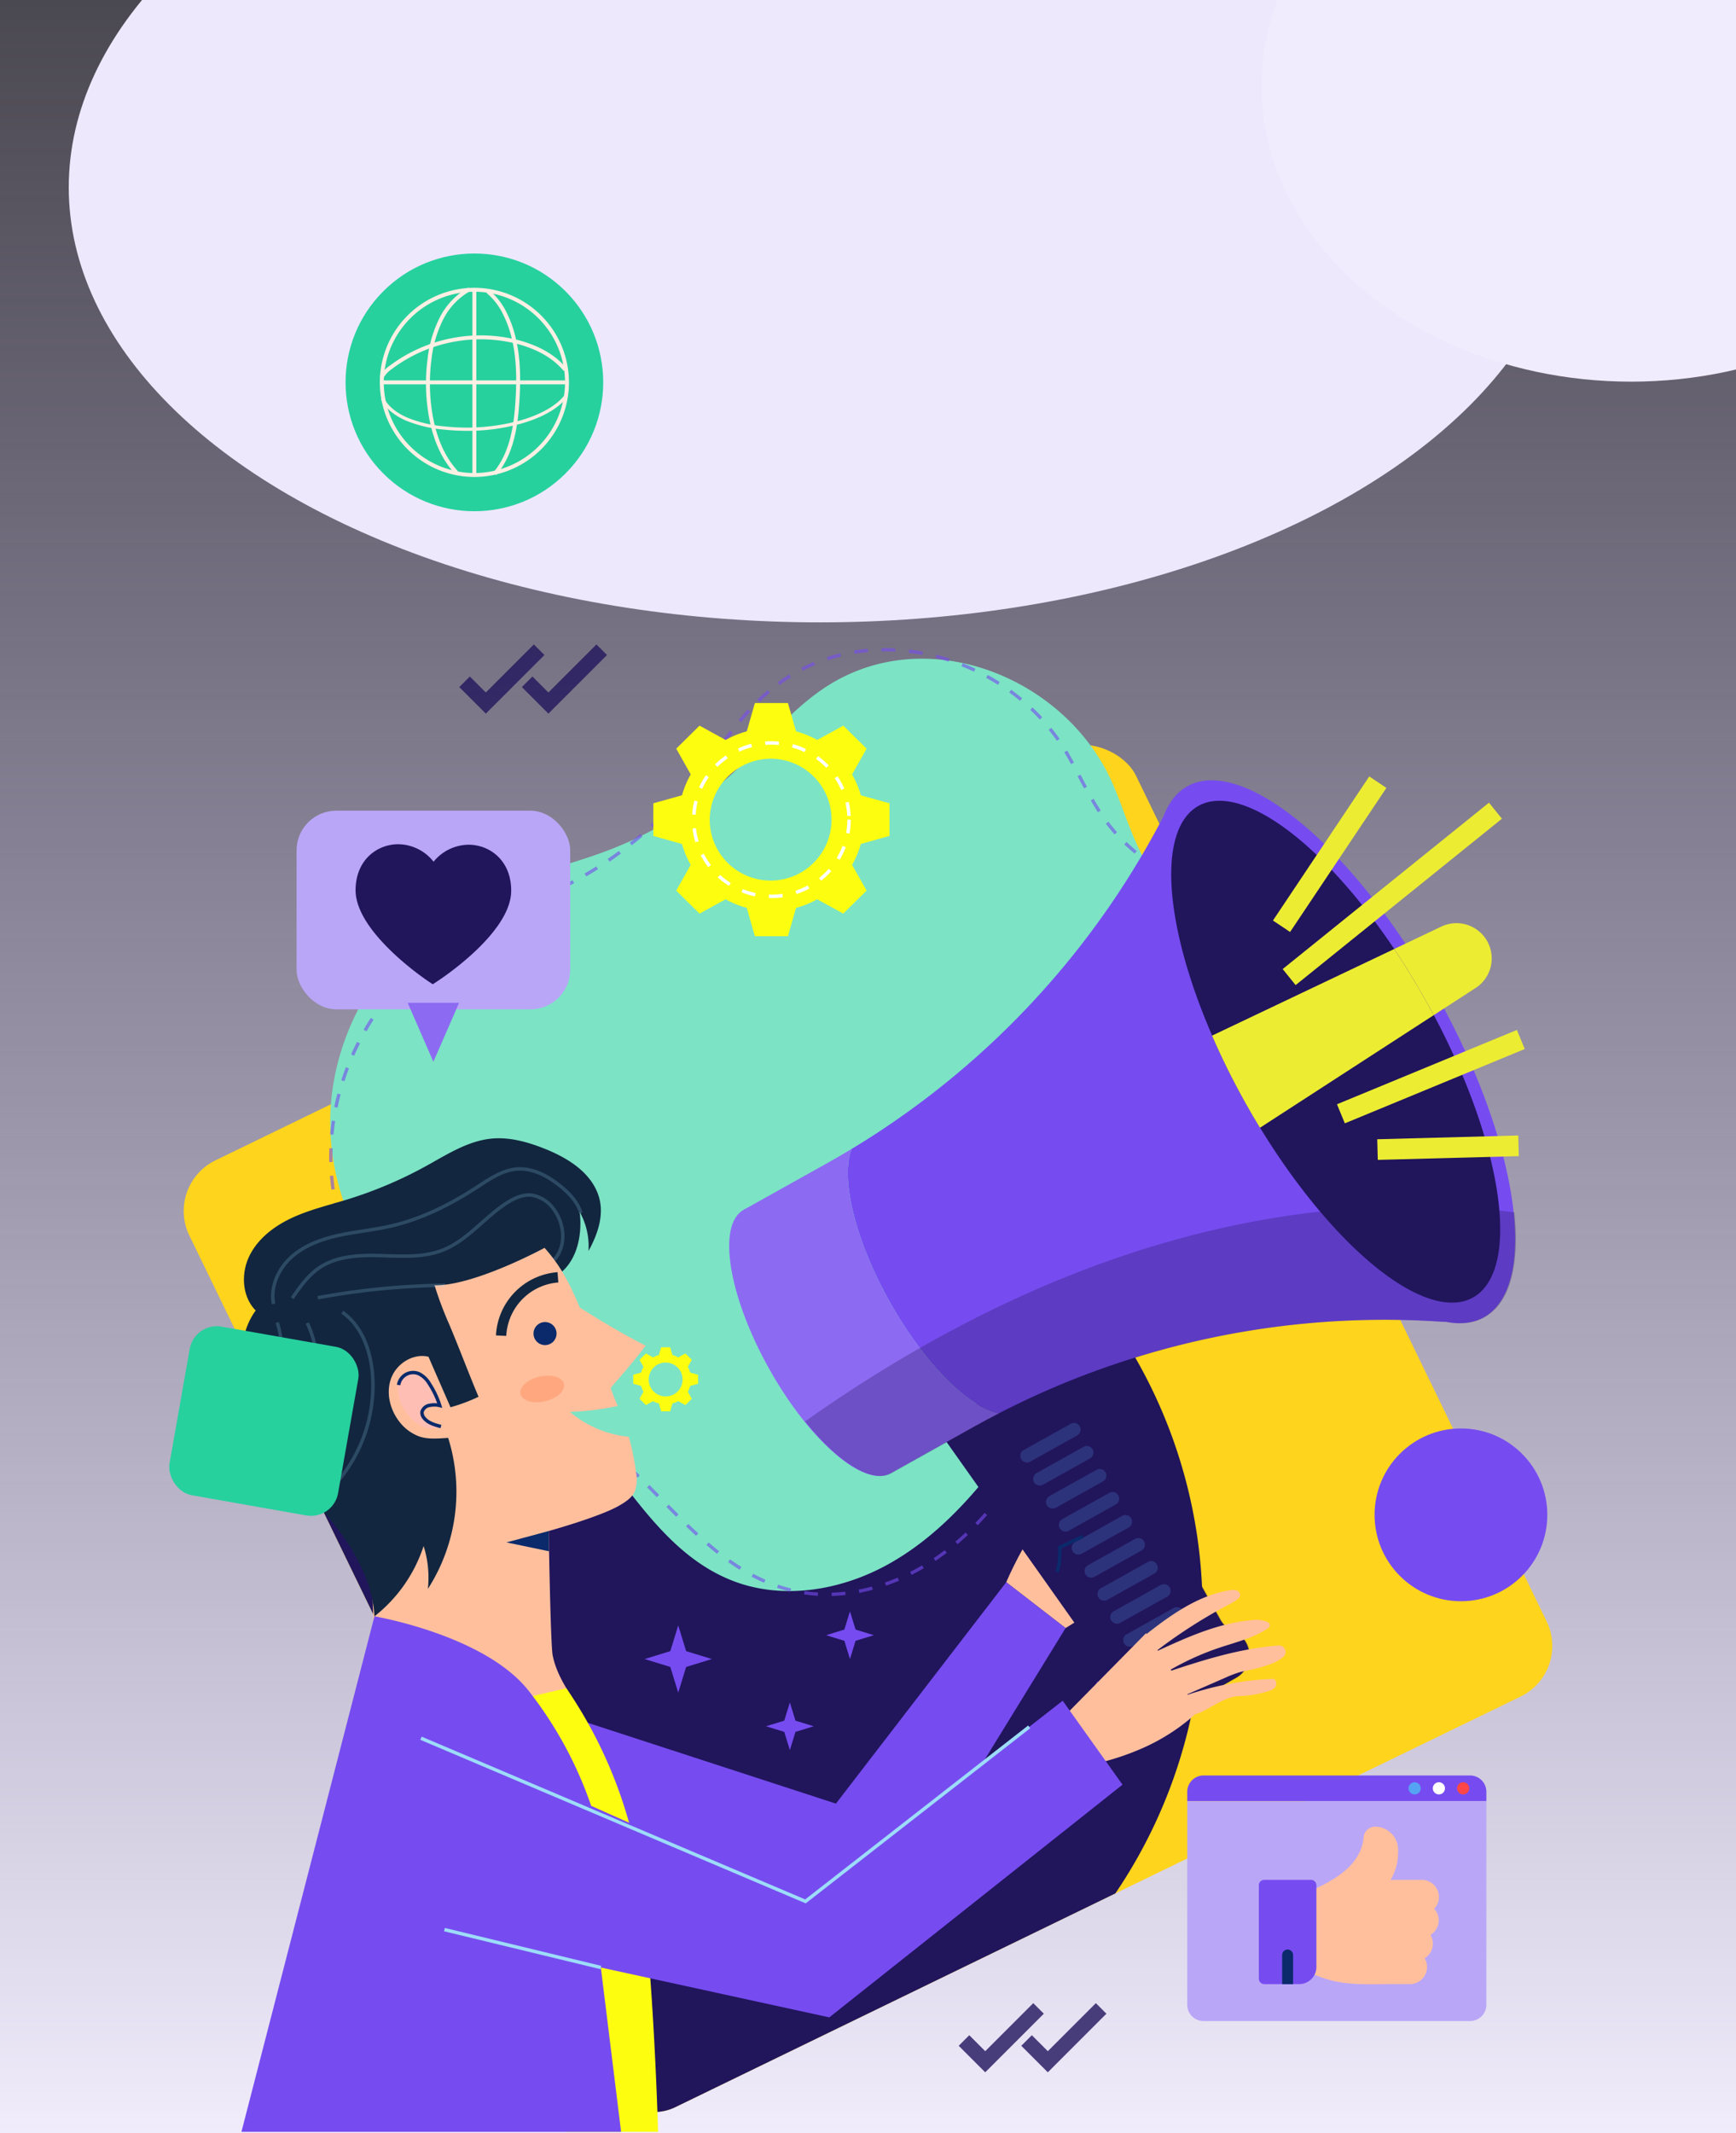 <svg xmlns="http://www.w3.org/2000/svg" xmlns:xlink="http://www.w3.org/1999/xlink" width="505" height="620.413" viewBox="0 0 505 620.413">
  <rect x="0" y="0" width="505" height="620.413" fill="#333333" stroke="none"/>
  <defs>
    <linearGradient id="linear-gradient" x1="0.5" x2="0.5" y2="1" gradientUnits="objectBoundingBox">
      <stop offset="0" stop-color="#d1c3fa" stop-opacity="0.141"/>
      <stop offset="1" stop-color="#f2eefd"/>
    </linearGradient>
    <clipPath id="clip-path">
      <rect id="Rectángulo_337949" data-name="Rectángulo 337949" width="505" height="620.413" transform="translate(180 1805)" fill="url(#linear-gradient)"/>
    </clipPath>
    <clipPath id="clip-path-2">
      <rect id="Rectángulo_337940" data-name="Rectángulo 337940" width="306.137" height="306.137" rx="16.363" transform="translate(0 133.747) rotate(-25.905)" fill="#ffd41c"/>
    </clipPath>
    <clipPath id="clip-path-3">
      <rect id="Rectángulo_337928" data-name="Rectángulo 337928" width="386.188" height="442.507" transform="translate(0 0)" fill="#fff" stroke="#707070" stroke-width="1" opacity="0.8"/>
    </clipPath>
  </defs>
  <g id="Grupo_963995" data-name="Grupo 963995" transform="translate(-180 -1805)">
    <rect id="Rectángulo_337940-2" data-name="Rectángulo 337940" width="505" height="620.413" transform="translate(180 1805)" fill="url(#linear-gradient)"/>
    <g id="Enmascarar_grupo_458" data-name="Enmascarar grupo 458" clip-path="url(#clip-path)">
      <ellipse id="Elipse_6540" data-name="Elipse 6540" cx="218.5" cy="126.5" rx="218.5" ry="126.5" transform="translate(200 1733)" fill="#eee8fd"/>
      <ellipse id="Elipse_6541" data-name="Elipse 6541" cx="107.5" cy="86" rx="107.5" ry="86" transform="translate(547 1744)" fill="#f1ecfd"/>
    </g>
    <g id="Grupo_963807" data-name="Grupo 963807" transform="translate(349.439 11785.906)">
      <g id="Grupo_963773" data-name="Grupo 963773" transform="translate(-121.5 -9770.028)">
        <g id="Grupo_963770" data-name="Grupo 963770" transform="translate(0 0)">
          <g id="Grupo_963770-2" data-name="Grupo 963770" transform="translate(0)">
            <rect id="Rectángulo_33977" data-name="Rectángulo 33977" width="306.137" height="306.137" rx="16.363" transform="translate(0 133.747) rotate(-25.905)" fill="#ffd41c"/>
          </g>
          <ellipse id="Elipse_4918" data-name="Elipse 4918" cx="25.123" cy="25.124" rx="25.123" ry="25.124" transform="translate(351.923 204.561)" fill="#764cf0"/>
        </g>
      </g>
      <g id="Enmascarar_grupo_457" data-name="Enmascarar grupo 457" transform="translate(-121.5 -9770.028)" clip-path="url(#clip-path-2)">
        <g id="Grupo_963807-2" data-name="Grupo 963807" transform="translate(7.412 110.054)">
          <path id="Trazado_658700" data-name="Trazado 658700" d="M297.308,206.9A147.191,147.191,0,0,1,364.161,83.558c2.334-1.539,4.722-2.99,7.145-4.386l.266-.16a146.3,146.3,0,0,1,42.464-16.148,147.212,147.212,0,0,1,108.7,19.314l.584.371a148.269,148.269,0,0,1,36.821,33.231,147.022,147.022,0,0,1-2.265,185.012v.018c-.211.264-.424.529-.672.8l-.017.018q-4.485,5.358-9.5,10.274a4.444,4.444,0,0,1-.512.478c-2.334,2.3-4.722,4.493-7.216,6.616h-.018a146.775,146.775,0,0,1-37.653,23.344c-.635.283-1.273.549-1.927.814h-.018a147.563,147.563,0,0,1-80.453,8.9c-2.441-.389-4.864-.867-7.251-1.4-.353-.07-.707-.16-1.062-.23-1.857-.424-3.7-.883-5.517-1.4A147.126,147.126,0,0,1,297.308,206.9Z" transform="translate(-297.308 -59.7)" fill="#21155c"/>
          <g id="Grupo_963798" data-name="Grupo 963798" transform="translate(6.369 133.56)">
            <g id="Grupo_963796" data-name="Grupo 963796" transform="translate(0 0)">
              <path id="Trazado_658737" data-name="Trazado 658737" d="M316.871,130.475l-10.129-3.116,10.129-3.116,3.116-10.129,3.116,10.129,10.129,3.116L323.1,130.475,319.987,140.6Z" transform="translate(-62.512 -79.686)" fill="#764cf0"/>
              <path id="Trazado_658738" data-name="Trazado 658738" d="M341.675,125.05l-7.475-2.3,7.475-2.3,2.3-7.475,2.3,7.475,7.475,2.3-7.475,2.3-2.3,7.475Z" transform="translate(-133.461 -69.518)" fill="#764cf0"/>
              <path id="Trazado_658739" data-name="Trazado 658739" d="M341.675,89.378l-7.475-2.3,7.475-2.3,2.3-7.475,2.3,7.475,7.475,2.3-7.475,2.3-2.3,7.475Z" transform="translate(-208.4 -59.069)" fill="#764cf0"/>
              <path id="Trazado_658748" data-name="Trazado 658748" d="M339.506,85.873,334.2,84.241l5.305-1.632,1.632-5.305,1.632,5.305,5.305,1.632-5.305,1.632-1.632,5.305Z" transform="translate(-173.089 -36.682)" fill="#764cf0"/>
              <path id="Trazado_658749" data-name="Trazado 658749" d="M339.506,85.873,334.2,84.241l5.305-1.632,1.632-5.305,1.632,5.305,5.305,1.632-5.305,1.632-1.632,5.305Z" transform="translate(-155.603 -63.169)" fill="#764cf0"/>
              <path id="Trazado_658740" data-name="Trazado 658740" d="M435.564,137.238l-7.475-2.3,7.475-2.3,2.3-7.475,2.3,7.475,7.475,2.3-7.475,2.3-2.3,7.475Z" transform="translate(-399.792 -104.091)" fill="#764cf0"/>
              <path id="Trazado_658741" data-name="Trazado 658741" d="M450.972,148.711l-7.475-2.3,7.475-2.3,2.3-7.475,2.3,7.475,7.475,2.3-7.475,2.3-2.3,7.475Z" transform="translate(-443.496 -136.637)" fill="#764cf0"/>
            </g>
            <g id="Grupo_963797" data-name="Grupo 963797" transform="translate(9.432 12.066)">
              <ellipse id="Elipse_6526" data-name="Elipse 6526" cx="4.064" cy="4.064" rx="4.064" ry="4.064" transform="translate(197.328 64.346)" fill="#764cf0"/>
              <ellipse id="Elipse_6527" data-name="Elipse 6527" cx="4.064" cy="4.064" rx="4.064" ry="4.064" transform="translate(262.954 129.972)" fill="#764cf0"/>
              <ellipse id="Elipse_6528" data-name="Elipse 6528" cx="4.064" cy="4.064" rx="4.064" ry="4.064" transform="translate(209.069 132.682)" fill="#764cf0"/>
              <ellipse id="Elipse_6529" data-name="Elipse 6529" cx="4.064" cy="4.064" rx="4.064" ry="4.064" transform="translate(261.675 0)" fill="#764cf0"/>
              <ellipse id="Elipse_6530" data-name="Elipse 6530" cx="4.064" cy="4.064" rx="4.064" ry="4.064" transform="translate(0 26.642)" fill="#764cf0"/>
            </g>
          </g>
        </g>
      </g>
      <g id="Enmascarar_grupo_455" data-name="Enmascarar grupo 455" transform="translate(-104.068 -9803.413)" clip-path="url(#clip-path-3)">
        <g id="Grupo_963769" data-name="Grupo 963769" transform="translate(4.781 11.465)">
          <g id="Grupo_963735" data-name="Grupo 963735" transform="translate(210.268 395.152)">
            <path id="Trazado_658640" data-name="Trazado 658640" d="M361.132,465.151l6.18,6.18,15.509-15.509" transform="translate(-342.924 -455.822)" fill="none" stroke="#483d7b" stroke-miterlimit="10" stroke-width="4.345"/>
            <path id="Trazado_658641" data-name="Trazado 658641" d="M331.625,465.151l6.18,6.18,15.509-15.509" transform="translate(-331.625 -455.822)" fill="none" stroke="#483d7b" stroke-miterlimit="10" stroke-width="4.345"/>
          </g>
          <g id="Grupo_963736" data-name="Grupo 963736" transform="translate(127.676 179.722)">
            <path id="Trazado_658642" data-name="Trazado 658642" d="M188.392,322.388l-.915,3.186a10.449,10.449,0,0,0-2.378.969l-2.935-1.612-2.623,2.59,1.632,2.9a10.164,10.164,0,0,0-.981,2.348l-3.227.9v3.67l3.227.9a10.175,10.175,0,0,0,.981,2.348l-1.632,2.9,2.623,2.589,2.935-1.611a10.476,10.476,0,0,0,2.378.969l.915,3.186h3.718l.916-3.186a10.482,10.482,0,0,0,2.378-.969l2.935,1.611,2.624-2.589-1.633-2.9a10.178,10.178,0,0,0,.982-2.348l3.227-.9v-3.67l-3.227-.9a10.167,10.167,0,0,0-.982-2.348l1.633-2.9-2.624-2.59-2.935,1.612a10.455,10.455,0,0,0-2.378-.969l-.916-3.186Zm8.8,13.117a6.944,6.944,0,1,1-6.943-6.855A6.914,6.914,0,0,1,197.195,335.5Z" transform="translate(-176.964 -322.388)" fill="none" stroke="#fdfd10" stroke-miterlimit="10" stroke-width="0.777"/>
          </g>
          <g id="Grupo_963750" data-name="Grupo 963750" transform="translate(25.911)">
            <g id="Grupo_963737" data-name="Grupo 963737" transform="translate(196.649 247.809)">
              <path id="Trazado_658643" data-name="Trazado 658643" d="M244.2,359.886l18.382-18.723,15.444,21.774L261.455,373.22Z" transform="translate(-244.195 -336.495)" fill="#ffbf9d"/>
              <path id="Trazado_658644" data-name="Trazado 658644" d="M244.195,360.409s5.751-13.53,10.4-17.043,16.152-7.029,17.966-6.234.169,6.2-3.688,8.468-7.767,5.033-7.767,5.033Z" transform="translate(-244.195 -337.018)" fill="#ffbf9d"/>
            </g>
            <g id="Grupo_963749" data-name="Grupo 963749" transform="translate(0)">
              <g id="Grupo_963748" data-name="Grupo 963748">
                <path id="Trazado_658645" data-name="Trazado 658645" d="M156.3,43.546c-10.066,6.534-17.609,16.2-26.366,24.408A113.6,113.6,0,0,1,93.7,90.8c-14.185,5.541-29.5,8.234-42.971,15.342-22.5,11.874-37.8,36.327-38.645,61.752s12.8,50.839,34.464,64.179c7.373,4.541,15.536,7.749,22.669,12.659,23.4,16.105,33.681,48.885,60.242,58.948,14.477,5.486,31.184,2.637,44.741-4.842s24.339-19.151,33.545-31.6c8.879-12,17.471-25.682,31.456-30.913,9.736-3.641,20.611-2.523,30.7-5.032,21.469-5.339,36.242-27.5,36.789-49.619s-11.155-43.292-27.568-58.125c-9.866-8.916-21.646-16.159-28.789-27.375-4.689-7.362-7.033-15.93-10.455-23.96C226.616,41.089,185.9,24.33,156.3,43.546Z" transform="translate(-12.051 -32.766)" fill="#7ce3c5"/>
                <g id="Grupo_963747" data-name="Grupo 963747" transform="translate(39.077)">
                  <g id="Grupo_963738" data-name="Grupo 963738" transform="translate(49.064 202.872)">
                    <path id="Trazado_658646" data-name="Trazado 658646" d="M163,359.9l-.65,2.262a7.419,7.419,0,0,0-1.688.687l-2.083-1.144-1.862,1.838,1.159,2.057a7.2,7.2,0,0,0-.7,1.666l-2.291.641v2.605l2.291.641a7.2,7.2,0,0,0,.7,1.666l-1.159,2.057,1.862,1.838,2.083-1.144a7.421,7.421,0,0,0,1.688.687l.65,2.262h2.639l.65-2.262a7.409,7.409,0,0,0,1.688-.687l2.083,1.144,1.862-1.838-1.159-2.057a7.2,7.2,0,0,0,.7-1.666l2.291-.641v-2.605l-2.291-.641a7.2,7.2,0,0,0-.7-1.666l1.159-2.057-1.862-1.838-2.083,1.144a7.406,7.406,0,0,0-1.688-.687l-.65-2.262Zm6.248,9.31a4.929,4.929,0,1,1-4.928-4.865A4.907,4.907,0,0,1,169.245,369.214Z" transform="translate(-154.886 -359.904)" fill="#fdfd10"/>
                  </g>
                  <g id="Grupo_963746" data-name="Grupo 963746">
                    <g id="Grupo_963739" data-name="Grupo 963739" opacity="0.8">
                      <path id="Trazado_658647" data-name="Trazado 658647" d="M89.593,39.889l6.18,6.18,15.509-15.509" transform="translate(-71.384 -30.559)" fill="none" stroke="#21155c" stroke-miterlimit="10" stroke-width="4.345"/>
                      <path id="Trazado_658648" data-name="Trazado 658648" d="M60.085,39.889l6.18,6.18L81.774,30.559" transform="translate(-60.085 -30.559)" fill="none" stroke="#21155c" stroke-miterlimit="10" stroke-width="4.345"/>
                    </g>
                    <g id="Grupo_963745" data-name="Grupo 963745" transform="translate(210.226 327.403)">
                      <g id="Grupo_963742" data-name="Grupo 963742">
                        <g id="Grupo_963741" data-name="Grupo 963741">
                          <g id="Grupo_963740" data-name="Grupo 963740">
                            <path id="Trazado_658649" data-name="Trazado 658649" d="M422.79,282.231a4.743,4.743,0,0,0-4.743-4.743H340.518a4.743,4.743,0,0,0-4.743,4.743v2.736H422.79Z" transform="translate(-335.775 -277.488)" fill="#764cf0"/>
                            <path id="Trazado_658650" data-name="Trazado 658650" d="M335.775,289.607v59.2a4.743,4.743,0,0,0,4.743,4.743h77.529a4.743,4.743,0,0,0,4.743-4.743v-59.2Z" transform="translate(-335.775 -282.129)" fill="#baa6f7"/>
                          </g>
                          <path id="Trazado_658651" data-name="Trazado 658651" d="M443.648,282.451a1.768,1.768,0,1,1-1.767-1.768A1.767,1.767,0,0,1,443.648,282.451Z" transform="translate(-375.727 -278.711)" fill="#55a3f3"/>
                          <path id="Trazado_658652" data-name="Trazado 658652" d="M455.079,282.451a1.767,1.767,0,1,1-1.767-1.768A1.767,1.767,0,0,1,455.079,282.451Z" transform="translate(-380.105 -278.711)" fill="#fff"/>
                          <path id="Trazado_658653" data-name="Trazado 658653" d="M466.509,282.451a1.767,1.767,0,1,1-1.767-1.768A1.767,1.767,0,0,1,466.509,282.451Z" transform="translate(-384.481 -278.711)" fill="#ff4648"/>
                        </g>
                      </g>
                      <g id="Grupo_963744" data-name="Grupo 963744" transform="translate(20.823 14.879)">
                        <path id="Trazado_658654" data-name="Trazado 658654" d="M417.577,320.256H403.825a1.59,1.59,0,0,1-.809-2.959c5.992-3.54,9.1-7.67,9.515-12.626a3.418,3.418,0,0,1,3.414-3.071,6.721,6.721,0,0,1,6.615,6.718h0v.534c0,4.338-1.285,7.1-3.656,10.69A1.589,1.589,0,0,1,417.577,320.256Z" transform="translate(-382.046 -301.6)" fill="#ffbf9d"/>
                        <path id="Trazado_658655" data-name="Trazado 658655" d="M430.335,331.661a4.988,4.988,0,0,0-4.982-4.982H399.729a1.588,1.588,0,0,0-.809.222c-1.8,1.063-3.615,1.939-5.074,2.642-.509.246-.99.477-1.427.7a1.59,1.59,0,0,0-.879,1.422v20.352a1.591,1.591,0,0,0,.879,1.422c6.424,3.211,11.765,3.6,17.992,3.6.965,0,1.951-.009,2.965-.019,1.122-.01,2.281-.022,3.5-.022H421.9a4.98,4.98,0,0,0,4.289-7.513,4.979,4.979,0,0,0,1.7-6.784,4.976,4.976,0,0,0,1.085-7.609A4.95,4.95,0,0,0,430.335,331.661Z" transform="translate(-377.951 -311.203)" fill="#ffbf9d"/>
                        <path id="SVGCleanerId_0" data-name="SVGCleanerId 0" d="M383.692,361.281v8.374h-3.18v-8.374a1.59,1.59,0,1,1,3.18,0Z" transform="translate(-373.728 -323.844)" fill="#73c3ff"/>
                        <g id="Grupo_963743" data-name="Grupo 963743" transform="translate(6.784 35.847)">
                          <path id="SVGCleanerId_0-2" data-name="SVGCleanerId 0" d="M383.692,361.281v8.374h-3.18v-8.374a1.59,1.59,0,1,1,3.18,0Z" transform="translate(-380.512 -359.691)" fill="#73c3ff"/>
                        </g>
                        <path id="Trazado_658656" data-name="Trazado 658656" d="M384.677,326.679H371.109a1.59,1.59,0,0,0-1.59,1.59V355.4a1.62,1.62,0,0,0,1.59,1.61h10.175a5.039,5.039,0,0,0,4.457-2.779,4.937,4.937,0,0,0,.525-2.223V328.269A1.591,1.591,0,0,0,384.677,326.679Z" transform="translate(-369.519 -311.203)" fill="#764cf0"/>
                        <path id="Trazado_658657" data-name="Trazado 658657" d="M383.692,361.11v8.48h-3.18v-8.48a1.59,1.59,0,0,1,3.18,0Z" transform="translate(-373.728 -323.778)" fill="#0a2a6b"/>
                      </g>
                    </g>
                  </g>
                </g>
              </g>
            </g>
          </g>
          <path id="Trazado_658658" data-name="Trazado 658658" d="M139.72,43.293c-9.145,7.77-15.386,18.327-23.019,27.587a113.612,113.612,0,0,1-33,27.3c-13.357,7.314-28.2,11.949-40.648,20.725-20.79,14.661-32.831,40.875-30.408,66.2s19.216,48.778,42.409,59.23c7.9,3.558,16.4,5.693,24.1,9.648,25.268,12.972,39.672,44.162,67.3,50.737,15.062,3.583,31.265-1.384,43.751-10.539s21.682-22.114,29.217-35.639c7.266-13.043,14.033-27.71,27.232-34.691,9.188-4.86,20.117-5.145,29.8-8.927C297.072,206.876,308.881,183,306.587,161s-16.614-41.5-34.794-54.11c-10.928-7.577-23.539-13.249-32.062-23.457-5.594-6.7-9.018-14.9-13.44-22.421C209.144,31.839,166.617,20.439,139.72,43.293Z" transform="translate(13.749 -31.15)" fill="none" stroke="#764cf0" stroke-miterlimit="10" stroke-width="0.97" stroke-dasharray="4" opacity="0.61"/>
          <g id="Grupo_963758" data-name="Grupo 963758" transform="translate(132.143 23.263)">
            <g id="Grupo_963755" data-name="Grupo 963755" transform="translate(0)">
              <path id="Trazado_658659" data-name="Trazado 658659" d="M313.511,356.975l-16.965,9.475a7.572,7.572,0,0,1-9.873-2.237l-57.927-81.858,36.588-20.436,43.642,78.137a7.575,7.575,0,0,0,3.726,3.308h0A7.572,7.572,0,0,1,313.511,356.975Z" transform="translate(-156.293 -81.21)" fill="#21155c"/>
              <path id="Trazado_658660" data-name="Trazado 658660" d="M310,358.934l-16.965,9.475a7.571,7.571,0,0,1-9.873-2.236l-57.927-81.859,36.588-20.435,43.642,78.136a7.571,7.571,0,0,0,3.726,3.308h0A7.572,7.572,0,0,1,310,358.934Z" transform="translate(-155.398 -81.71)" fill="#21155c"/>
              <ellipse id="Elipse_6521" data-name="Elipse 6521" cx="16.034" cy="43.867" rx="16.034" ry="43.867" transform="translate(0 147.474) rotate(-29.185)" fill="#8d6af2"/>
              <g id="Grupo_963751" data-name="Grupo 963751" transform="translate(13.999 25.493)">
                <path id="Trazado_658661" data-name="Trazado 658661" d="M281.4,55.957a244.648,244.648,0,0,1-89.279,94.03c-3.331,8.285.811,26.1,10.966,44.284s23.154,31.053,31.955,32.562a244.642,244.642,0,0,1,126.883-26.7l2.712.165L282.684,53.561Z" transform="translate(-160.662 -53.561)" fill="#764cf0"/>
                <path id="Trazado_658662" data-name="Trazado 658662" d="M192.7,227.285c-10.156-18.182-14.3-36-10.966-44.284q-3.532,2.132-7.14,4.152l-24.321,13.584,42.782,76.6,24.321-13.584q3.609-2.016,7.28-3.9C215.859,258.338,202.86,245.468,192.7,227.285Z" transform="translate(-150.278 -86.575)" fill="#8d6af2"/>
              </g>
              <g id="Grupo_963752" data-name="Grupo 963752" transform="translate(94.504 201.607)" opacity="0.3">
                <path id="Trazado_658663" data-name="Trazado 658663" d="M274.912,293.6l-13.687,7.645a1.936,1.936,0,0,1-2.633-.746h0a1.935,1.935,0,0,1,.746-2.633l13.686-7.645a1.936,1.936,0,0,1,2.633.746h0A1.935,1.935,0,0,1,274.912,293.6Z" transform="translate(-258.346 -289.972)" fill="#55a3f3"/>
                <path id="Trazado_658664" data-name="Trazado 658664" d="M279.933,302.588l-13.686,7.645a1.935,1.935,0,0,1-2.633-.746h0a1.935,1.935,0,0,1,.746-2.633l13.687-7.645a1.936,1.936,0,0,1,2.633.746h0A1.936,1.936,0,0,1,279.933,302.588Z" transform="translate(-259.627 -292.265)" fill="#55a3f3"/>
                <path id="Trazado_658665" data-name="Trazado 658665" d="M284.955,311.579l-13.686,7.645a1.935,1.935,0,0,1-2.633-.746h0a1.935,1.935,0,0,1,.746-2.633l13.686-7.644a1.935,1.935,0,0,1,2.633.746h0A1.935,1.935,0,0,1,284.955,311.579Z" transform="translate(-260.908 -294.558)" fill="#55a3f3"/>
                <path id="Trazado_658666" data-name="Trazado 658666" d="M289.977,320.57l-13.686,7.645a1.937,1.937,0,0,1-2.634-.746h0a1.936,1.936,0,0,1,.746-2.633l13.686-7.644a1.935,1.935,0,0,1,2.633.746h0A1.935,1.935,0,0,1,289.977,320.57Z" transform="translate(-262.189 -296.851)" fill="#55a3f3"/>
                <path id="Trazado_658667" data-name="Trazado 658667" d="M295,329.561,281.312,337.2a1.935,1.935,0,0,1-2.633-.746h0a1.936,1.936,0,0,1,.746-2.633l13.686-7.645a1.936,1.936,0,0,1,2.633.747h0A1.936,1.936,0,0,1,295,329.561Z" transform="translate(-263.469 -299.145)" fill="#55a3f3"/>
                <path id="Trazado_658668" data-name="Trazado 658668" d="M300.02,338.552,286.334,346.2a1.935,1.935,0,0,1-2.633-.746h0a1.936,1.936,0,0,1,.746-2.633l13.687-7.645a1.936,1.936,0,0,1,2.633.746h0A1.936,1.936,0,0,1,300.02,338.552Z" transform="translate(-264.75 -301.438)" fill="#55a3f3"/>
                <path id="Trazado_658669" data-name="Trazado 658669" d="M305.042,347.542l-13.686,7.645a1.935,1.935,0,0,1-2.633-.746h0a1.935,1.935,0,0,1,.746-2.633l13.686-7.645a1.936,1.936,0,0,1,2.633.746h0A1.935,1.935,0,0,1,305.042,347.542Z" transform="translate(-266.031 -303.731)" fill="#55a3f3"/>
                <path id="Trazado_658670" data-name="Trazado 658670" d="M310.064,356.533l-13.687,7.645a1.936,1.936,0,0,1-2.633-.746h0a1.936,1.936,0,0,1,.746-2.633l13.686-7.645a1.936,1.936,0,0,1,2.633.746h0A1.935,1.935,0,0,1,310.064,356.533Z" transform="translate(-267.312 -306.024)" fill="#55a3f3"/>
                <path id="Trazado_658671" data-name="Trazado 658671" d="M315.085,365.524,301.4,373.169a1.935,1.935,0,0,1-2.633-.746h0a1.936,1.936,0,0,1,.746-2.633l13.687-7.644a1.936,1.936,0,0,1,2.633.746h0A1.935,1.935,0,0,1,315.085,365.524Z" transform="translate(-268.592 -308.317)" fill="#55a3f3"/>
              </g>
              <ellipse id="Elipse_6522" data-name="Elipse 6522" cx="33.729" cy="88.443" rx="33.729" ry="88.443" transform="translate(113.655 32.894) rotate(-29.185)" fill="#764cf0"/>
              <ellipse id="Elipse_6523" data-name="Elipse 6523" cx="30.157" cy="81.881" rx="30.157" ry="81.881" transform="matrix(0.873, -0.488, 0.488, 0.873, 119.974, 36.882)" fill="#21155c"/>
              <g id="Grupo_963753" data-name="Grupo 963753" transform="translate(150.287 56.265)">
                <path id="Trazado_658672" data-name="Trazado 658672" d="M418.069,95.863l-13.724,6.524c3.2,4.771,6.316,9.842,9.294,15.174q1.134,2.031,2.211,4.058l12.193-7.9a10.248,10.248,0,0,0,3.375-13.6h0A10.249,10.249,0,0,0,418.069,95.863Z" transform="translate(-351.367 -94.868)" fill="#ecec33"/>
                <path id="Trazado_658673" data-name="Trazado 658673" d="M386.206,104.961l-52.978,25.187c2.754,6.352,5.964,12.862,9.614,19.4q2.118,3.79,4.322,7.4l50.547-32.755q-1.078-2.027-2.211-4.058C392.523,114.8,389.405,109.732,386.206,104.961Z" transform="translate(-333.228 -97.442)" fill="#ecec33"/>
              </g>
              <g id="Grupo_963754" data-name="Grupo 963754" transform="translate(31.905 138.574)" opacity="0.3" style="mix-blend-mode: multiply;isolation: isolate">
                <path id="Trazado_658674" data-name="Trazado 658674" d="M279.487,215.743c-37.888,10.861-73.256,29.416-105.466,52.2,9.541,11.859,19.467,18.239,25.094,15.1l16.282-9.094L270.1,351.247a7.571,7.571,0,0,0,9.873,2.236l16.965-9.475h0l2.613-1.459a7.572,7.572,0,0,0-.808-13.612,7.575,7.575,0,0,1-3.726-3.308l-39.7-71.074A244.612,244.612,0,0,1,357.6,238.845l2.712.165-.04-.072c4.318.9,8.191.53,11.422-1.275,7.524-4.2,10.253-15.44,8.657-30.523C346.732,202.909,312.134,206.385,279.487,215.743Z" transform="translate(-174.021 -205.358)" fill="#21155c"/>
              </g>
            </g>
            <g id="Grupo_963757" data-name="Grupo 963757" transform="translate(170.497 15.258)">
              <g id="Grupo_963756" data-name="Grupo 963756" transform="translate(0 0)">
                <line id="Línea_223" data-name="Línea 223" x1="28.016" y2="41.906" fill="none" stroke="#ecec33" stroke-miterlimit="10" stroke-width="6"/>
                <line id="Línea_224" data-name="Línea 224" x1="60.015" y2="48.389" transform="translate(2.219 8.296)" fill="none" stroke="#ecec33" stroke-miterlimit="10" stroke-width="6"/>
                <line id="Línea_225" data-name="Línea 225" x1="41.021" y2="1.094" transform="translate(27.922 105.758)" fill="none" stroke="#ecec33" stroke-miterlimit="10" stroke-width="6"/>
                <path id="Trazado_658675" data-name="Trazado 658675" d="M52.335.972,0,22.588" transform="translate(17.275 73.863)" fill="none" stroke="#ecec33" stroke-width="6"/>
              </g>
            </g>
          </g>
          <g id="Grupo_963759" data-name="Grupo 963759" transform="translate(238.589 273.437)">
            <path id="Trazado_658676" data-name="Trazado 658676" d="M258.779,391.69l24.642-25.02,15.309,22.662a58.2,58.2,0,0,1-15.671,10.487,75.376,75.376,0,0,1-14.964,4.94Z" transform="translate(-258.779 -354.085)" fill="#ffbf9d"/>
            <path id="Trazado_658677" data-name="Trazado 658677" d="M280.38,368.6c7.26-5.707,15.126-11.285,24.242-12.752a3.859,3.859,0,0,1,2.036.063,1.449,1.449,0,0,1,.961,1.616,1.493,1.493,0,0,1-.454.668,10.844,10.844,0,0,1-2.34,1.558,147.831,147.831,0,0,0-21.967,14.067c9.1-4.18,18.083-8.351,28.054-9.269a8.809,8.809,0,0,1,4.548.463,1.294,1.294,0,0,1,.811.821c.1.547-.411,1-.88,1.3-4.145,2.672-9.048,3.832-13.725,5.4a78.564,78.564,0,0,0-15.621,7.217c10.759-3.576,20.994-6.858,32.293-7.8.181-.015.364-.029.547-.04a1.877,1.877,0,0,1,1.325,3.3,11.758,11.758,0,0,1-3.241,1.913,40.1,40.1,0,0,1-5.794,1.739c-1.282.28-2.581.5-3.841.867a33.322,33.322,0,0,0-3.908,1.511l-13.169,5.739a89.46,89.46,0,0,1,26.905-5.368c.6-.022.947.666,1.011,1.267a1.847,1.847,0,0,1-.754,1.566,4.733,4.733,0,0,1-1.566.739,30.3,30.3,0,0,1-8.5,1.445c-3.3.063-6.39,2.2-9.293,3.752-1.466.785-2.992,1.692-4.654,1.607a6.6,6.6,0,0,1-3.894-.468,17.449,17.449,0,0,1-9.223-20.983" transform="translate(-255.633 -355.743)" fill="#ffbf9d"/>
          </g>
          <g id="Grupo_963763" data-name="Grupo 963763" transform="translate(0 142.087)">
            <g id="Grupo_963762" data-name="Grupo 963762">
              <path id="Trazado_658678" data-name="Trazado 658678" d="M131.217,396.6l78.557,25.578,49.545-64.389,17.259,13.334-57.087,92.852-95.136-21.144Z" transform="translate(-36.758 -228.675)" fill="#764cf0"/>
              <path id="Trazado_658679" data-name="Trazado 658679" d="M80.871,362.3c.071,9.925.449,19.552,1.016,29.461,5.483,7.674,13,14.224,22.041,16.906,6.365,1.889,13.161,1.785,19.755,1.009,5.838-.688,11.4-2.2,16.179-5.629-2.705-4.228-5.464-8.591-6.4-13.52-.614-3.213-1.143-36.081-1.143-36.081s14.955-4.136,20.585-7.434c1.711-1,3.491-2.127,4.367-3.906a9.914,9.914,0,0,0,.448-5.674,73.82,73.82,0,0,0-2.088-10.382,31.174,31.174,0,0,1-17.135-7.258,73.986,73.986,0,0,0,13.922-1.732,40.231,40.231,0,0,1-2.054-5.268c3.463-3.965,6.991-8.035,10.157-12.242-6.482-3.312-13.045-7.21-19.185-11.118a80.942,80.942,0,0,0-10.22-18.229c-1.751-2.349-4.959-3.524-7.809-4.2a30.285,30.285,0,0,0-18.172,1.641,42.294,42.294,0,0,0-14.985,10.659A53.125,53.125,0,0,0,76.5,308.617c-.953,7.651-.218,15.405.718,23.058C78.484,341.976,80.8,351.924,80.871,362.3Z" transform="translate(-42.853 -240.223)" fill="#ffbf9d"/>
              <path id="Trazado_658680" data-name="Trazado 658680" d="M134.83,275.008s-20.34,11.062-31.994,10.9a105.33,105.33,0,0,0,4.3,11.435c2.982,7.079,5.51,13.9,8.492,20.981a49.757,49.757,0,0,1-8.16,3.046c-2.08-4.814-4.319-9.87-6.4-14.685-4.364-1.069-9.118,1.863-10.778,6.039s-.53,9.13,2.2,12.7a12.889,12.889,0,0,0,5.935,4.454c2.6.887,5.625.565,8.367.4a52.31,52.31,0,0,1-5.9,43.926,30.6,30.6,0,0,0-1.241-12.473,43,43,0,0,1-14.306,20.453c-.426-8.372-4.21-16.255-9.024-23.117s-10.68-12.912-15.984-19.4S50.208,326.054,47.97,317.974s-2.121-17.98,2.834-24.743c-3.987-4.035-4.33-10.749-1.844-15.849s7.293-8.733,12.441-11.114,10.715-3.685,16.135-5.356a121.392,121.392,0,0,0,22.8-9.676c6.105-3.364,12.2-7.351,19.141-8,5.153-.481,10.3.949,15.119,2.844,6.649,2.613,13.442,6.705,15.829,13.439,1.944,5.486,0,11.313-2.811,16.408a20.439,20.439,0,0,0-2.56-11.361c.749,6.141-.494,13.2-5.095,17.331A48.91,48.91,0,0,0,134.83,275.008Z" transform="translate(-46.574 -243.143)" fill="#12263f"/>
              <path id="Trazado_658681" data-name="Trazado 658681" d="M159.209,514.492s-1.576-60.714-7.25-85.62a131.979,131.979,0,0,0-19.43-43.7l-17.43,4.044,17.247,125.28Z" transform="translate(-37.926 -225.22)" fill="#fdfd10"/>
              <path id="Trazado_658682" data-name="Trazado 658682" d="M46.574,516.834,85.348,366.6s31.752,5.344,44.677,21.421a114.164,114.164,0,0,1,18.37,33.7L210.732,449.5l74.827-58.356,17.4,24.411-85.294,67.678-66.46-14.5,5.932,48.1Z" transform="translate(-46.574 -227.563)" fill="#764cf0"/>
              <path id="Trazado_658683" data-name="Trazado 658683" d="M269.952,395.141,204.869,445.9,93.028,398.448" transform="translate(-40.712 -223.961)" fill="none" stroke="#9ddcf9" stroke-miterlimit="10" stroke-width="1"/>
              <line id="Línea_226" data-name="Línea 226" x1="45.494" y1="11.021" transform="translate(59.138 230.147)" fill="none" stroke="#9ddcf9" stroke-miterlimit="10" stroke-width="1"/>
              <path id="Trazado_658684" data-name="Trazado 658684" d="M127.387,344.569l-12.289,3.31,12.395,2.576Z" transform="translate(-37.926 -230.343)" fill="#0a2a6b"/>
              <path id="Trazado_658685" data-name="Trazado 658685" d="M128.791,293.953a3.35,3.35,0,1,1-3.35-3.35A3.35,3.35,0,0,1,128.791,293.953Z" transform="translate(-37.044 -237.153)" fill="#0a2a6b"/>
              <path id="Trazado_658686" data-name="Trazado 658686" d="M113.723,296.016a17.9,17.9,0,0,1,16.524-16.964" transform="translate(-38.1 -238.611)" fill="none" stroke="#12263f" stroke-miterlimit="10" stroke-width="3"/>
              <g id="Grupo_963760" data-name="Grupo 963760" transform="translate(45.65 68.149)">
                <path id="Trazado_658687" data-name="Trazado 658687" d="M99.578,319.334c-1.806-.461-3.745-1-4.9-2.462a2.409,2.409,0,0,1-.6-1.8,2.7,2.7,0,0,1,2.335-1.9,6.517,6.517,0,0,1,2.81.064,25.349,25.349,0,0,0-2.979-6.292,7.388,7.388,0,0,0-3.078-2.957,4.282,4.282,0,0,0-5.9,3.286s-1.25,4.391,3.368,9.411S99.578,319.334,99.578,319.334Z" transform="translate(-87.109 -303.656)" fill="#ffbeb4"/>
                <path id="Trazado_658688" data-name="Trazado 658688" d="M87.246,307.271a4.282,4.282,0,0,1,5.9-3.286,7.388,7.388,0,0,1,3.078,2.957,25.35,25.35,0,0,1,2.979,6.292,6.518,6.518,0,0,0-2.81-.064,2.7,2.7,0,0,0-2.335,1.9,2.409,2.409,0,0,0,.6,1.8c1.16,1.46,3.1,2,4.9,2.462" transform="translate(-87.092 -303.656)" fill="none" stroke="#0a2a6b" stroke-miterlimit="10" stroke-width="1"/>
              </g>
              <path id="Trazado_658689" data-name="Trazado 658689" d="M131.387,306.843c.463,1.988-2,4.258-5.494,5.072s-6.707-.139-7.169-2.126,2-4.258,5.494-5.072S130.925,304.855,131.387,306.843Z" transform="translate(-37.476 -235.409)" fill="#ff9a6c" opacity="0.6" style="mix-blend-mode: multiply;isolation: isolate"/>
              <g id="Grupo_963761" data-name="Grupo 963761" transform="translate(3.143 8.904)" opacity="0.2">
                <path id="Trazado_658690" data-name="Trazado 658690" d="M144.371,263.879c-.99-3.286-3.51-5.884-6.2-8.013-3.536-2.8-7.817-5.1-12.314-4.789-4.352.3-8.123,2.961-11.779,5.342-7.747,5.045-16.151,9.262-25.168,11.3-4.964,1.124-10.059,1.578-15.03,2.668s-9.935,2.894-13.72,6.3-6.2,8.645-5.189,13.633" transform="translate(-48.687 -251.049)" fill="none" stroke="#9ddcf9" stroke-miterlimit="10" stroke-width="1"/>
                <path id="Trazado_658691" data-name="Trazado 658691" d="M135.973,276.624c3.633-3.957,3.062-10.576-.23-14.821a9.687,9.687,0,0,0-6.384-3.973c-2.564-.263-5.062.9-7.225,2.3-6.478,4.2-11.389,10.851-18.573,13.684-5.718,2.256-12.087,1.775-18.232,1.6s-12.693.125-17.765,3.6c-3.252,2.228-5.563,5.549-7.8,8.8" transform="translate(-48.053 -250.198)" fill="none" stroke="#9ddcf9" stroke-miterlimit="10" stroke-width="1"/>
                <path id="Trazado_658692" data-name="Trazado 658692" d="M103.372,281.1a218.941,218.941,0,0,0-37,3.629" transform="translate(-47.219 -247.257)" fill="none" stroke="#9ddcf9" stroke-miterlimit="10" stroke-width="1"/>
                <path id="Trazado_658693" data-name="Trazado 658693" d="M73.575,288.062c5.5,3.832,8.074,10.741,8.742,17.41A43.244,43.244,0,0,1,65.725,343.5" transform="translate(-47.3 -246.378)" fill="none" stroke="#9ddcf9" stroke-miterlimit="10" stroke-width="1"/>
                <path id="Trazado_658694" data-name="Trazado 658694" d="M64.771,290.845a30.378,30.378,0,0,1-10.048,37.832" transform="translate(-48.689 -246.027)" fill="none" stroke="#9ddcf9" stroke-miterlimit="10" stroke-width="1"/>
                <path id="Trazado_658695" data-name="Trazado 658695" d="M49.365,316.556A23.926,23.926,0,0,0,56.7,290.7" transform="translate(-49.365 -246.045)" fill="none" stroke="#9ddcf9" stroke-miterlimit="10" stroke-width="1"/>
              </g>
              <path id="Trazado_658696" data-name="Trazado 658696" d="M264.765,345.971l-6.646,3.192s.122,5.2-.82,7.147" transform="translate(-19.981 -230.166)" fill="none" stroke="#0a2a6b" stroke-miterlimit="10" stroke-width="1"/>
            </g>
          </g>
          <g id="Grupo_963766" data-name="Grupo 963766" transform="translate(16.118 46.818)">
            <g id="Grupo_963765" data-name="Grupo 963765">
              <g id="Grupo_963764" data-name="Grupo 963764">
                <rect id="Rectángulo_337927" data-name="Rectángulo 337927" width="79.601" height="57.764" rx="11.537" fill="#baa6f7"/>
                <path id="Trazado_658697" data-name="Trazado 658697" d="M97.086,180.506,89.6,197.66l-7.484-17.154Z" transform="translate(-49.801 -124.647)" fill="#8d6af2"/>
              </g>
              <path id="Trazado_658698" data-name="Trazado 658698" d="M80.011,146.516l-1.044-.694c-.878-.583-21.488-14.408-21.4-26.745.06-8.776,6.328-13.324,12.489-13.282a13.251,13.251,0,0,1,10.2,5.084,13.25,13.25,0,0,1,10.276-4.942c6.16.043,12.364,4.677,12.3,13.452-.085,12.338-20.885,25.876-21.77,26.447Z" transform="translate(-40.399 -96.04)" fill="#21155c"/>
            </g>
          </g>
          <g id="Grupo_963768" data-name="Grupo 963768" transform="translate(119.902 15.509)">
            <g id="Grupo_963767" data-name="Grupo 963767">
              <path id="Trazado_658699" data-name="Trazado 658699" d="M164.687,27.038l-2.366,8.236a27.028,27.028,0,0,0-6.148,2.5l-7.586-4.166-6.782,6.695,4.22,7.49a26.3,26.3,0,0,0-2.537,6.069L135.145,56.2V65.69l8.343,2.336a26.3,26.3,0,0,0,2.537,6.068l-4.22,7.49,6.782,6.694,7.586-4.166a27.03,27.03,0,0,0,6.148,2.5l2.366,8.236H174.3l2.367-8.236a27.024,27.024,0,0,0,6.147-2.5l7.587,4.166,6.782-6.694-4.22-7.49a26.294,26.294,0,0,0,2.537-6.068l8.343-2.336V56.2L195.5,53.866a26.3,26.3,0,0,0-2.537-6.069l4.22-7.49L190.4,33.612l-7.587,4.166a27.022,27.022,0,0,0-6.147-2.5L174.3,27.038Zm4.806,16.189a17.721,17.721,0,1,1-17.949,17.719A17.872,17.872,0,0,1,169.493,43.227Z" transform="translate(-135.145 -27.038)" fill="#fdfd10"/>
            </g>
            <ellipse id="Elipse_6524" data-name="Elipse 6524" cx="22.598" cy="22.308" rx="22.598" ry="22.308" transform="translate(11.751 11.6)" fill="none" stroke="#fff" stroke-miterlimit="10" stroke-width="1" stroke-dasharray="4"/>
          </g>
        </g>
      </g>
      <rect id="Rectángulo_337930" data-name="Rectángulo 337930" width="49.784" height="49.784" rx="8" transform="matrix(0.985, 0.174, -0.174, 0.985, -112.855, -9596.477)" fill="#26d19e"/>
    </g>
    <g id="Grupo_963809" data-name="Grupo 963809" transform="translate(265 1863.206)">
      <circle id="Elipse_5357" data-name="Elipse 5357" cx="37.477" cy="37.477" r="37.477" transform="translate(0 53) rotate(-45)" fill="#26d19e"/>
      <g id="Grupo_92295" data-name="Grupo 92295" transform="translate(25.491 25.49)">
        <path id="Trazado_116656" data-name="Trazado 116656" d="M-272.039,111.9a27.54,27.54,0,0,1-27.509-27.509,27.541,27.541,0,0,1,27.509-27.511A27.54,27.54,0,0,1-244.53,84.388,27.539,27.539,0,0,1-272.039,111.9Zm0-53.872A26.394,26.394,0,0,0-298.4,84.388a26.394,26.394,0,0,0,26.363,26.363,26.394,26.394,0,0,0,26.363-26.363A26.394,26.394,0,0,0-272.039,58.024Z" transform="translate(299.548 -56.877)" fill="#faf0e3"/>
      </g>
      <g id="Grupo_92296" data-name="Grupo 92296" transform="translate(52.427 26.064)">
        <rect id="Rectángulo_34446" data-name="Rectángulo 34446" width="1.146" height="53.873" fill="#faf0e3"/>
      </g>
      <g id="Grupo_92297" data-name="Grupo 92297" transform="translate(26.063 52.426)">
        <rect id="Rectángulo_34447" data-name="Rectángulo 34447" width="53.873" height="1.146" fill="#faf0e3"/>
      </g>
      <g id="Grupo_92298" data-name="Grupo 92298" transform="translate(38.914 25.424)">
        <path id="Trazado_116657" data-name="Trazado 116657" d="M-283.473,111.059c-4.039-4.331-6.678-10.363-7.849-17.927a54.953,54.953,0,0,1-.152-15.738,35.065,35.065,0,0,1,3.447-11.7,20.711,20.711,0,0,1,8.415-8.856l.54,1.013a19.57,19.57,0,0,0-7.939,8.375,33.975,33.975,0,0,0-3.329,11.319,53.825,53.825,0,0,0,.15,15.411c1.135,7.334,3.676,13.16,7.553,17.319Z" transform="translate(291.966 -56.84)" fill="#faf0e3"/>
      </g>
      <g id="Grupo_92299" data-name="Grupo 92299" transform="translate(56.532 26.104)">
        <path id="Trazado_116658" data-name="Trazado 116658" d="M-279.171,111.07l-.875-.742c4.894-5.768,6.007-13.789,6.452-20.875.459-7.358.478-16.836-3.488-24.865a18.731,18.731,0,0,0-4.934-6.468l.715-.9a19.866,19.866,0,0,1,5.248,6.856c4.086,8.274,4.072,17.944,3.6,25.444C-272.9,96.8-274.059,105.044-279.171,111.07Z" transform="translate(282.016 -57.224)" fill="#faf0e3"/>
      </g>
      <g id="Grupo_92300" data-name="Grupo 92300" transform="translate(25.478 39.316)">
        <path id="Trazado_116659" data-name="Trazado 116659" d="M-298.532,77.129l-1.023-.517a9.329,9.329,0,0,1,2.828-3.045,44.108,44.108,0,0,1,37.6-7.452c6.1,1.64,10.786,4.394,13.939,8.183l-.882.733c-3-3.6-7.493-6.232-13.355-7.81a42.95,42.95,0,0,0-36.6,7.254A8.377,8.377,0,0,0-298.532,77.129Z" transform="translate(299.555 -64.686)" fill="#faf0e3"/>
      </g>
      <g id="Grupo_92301" data-name="Grupo 92301" transform="translate(25.822 56.403)">
        <path id="Trazado_116660" data-name="Trazado 116660" d="M-274.313,85.029a64.043,64.043,0,0,1-6.719-.354,37.532,37.532,0,0,1-10.958-2.583c-3.63-1.563-6.246-3.8-7.371-6.291l.869-.393c1.027,2.277,3.47,4.338,6.879,5.807a36.689,36.689,0,0,0,10.68,2.511,59.014,59.014,0,0,0,22.321-1.785c6.025-1.74,10.6-4.441,12.888-7.6l.774.561c-3.09,4.274-8.991,6.687-13.4,7.96A57.8,57.8,0,0,1-274.313,85.029Z" transform="translate(299.361 -74.337)" fill="#faf0e3"/>
      </g>
    </g>
  </g>
</svg>
